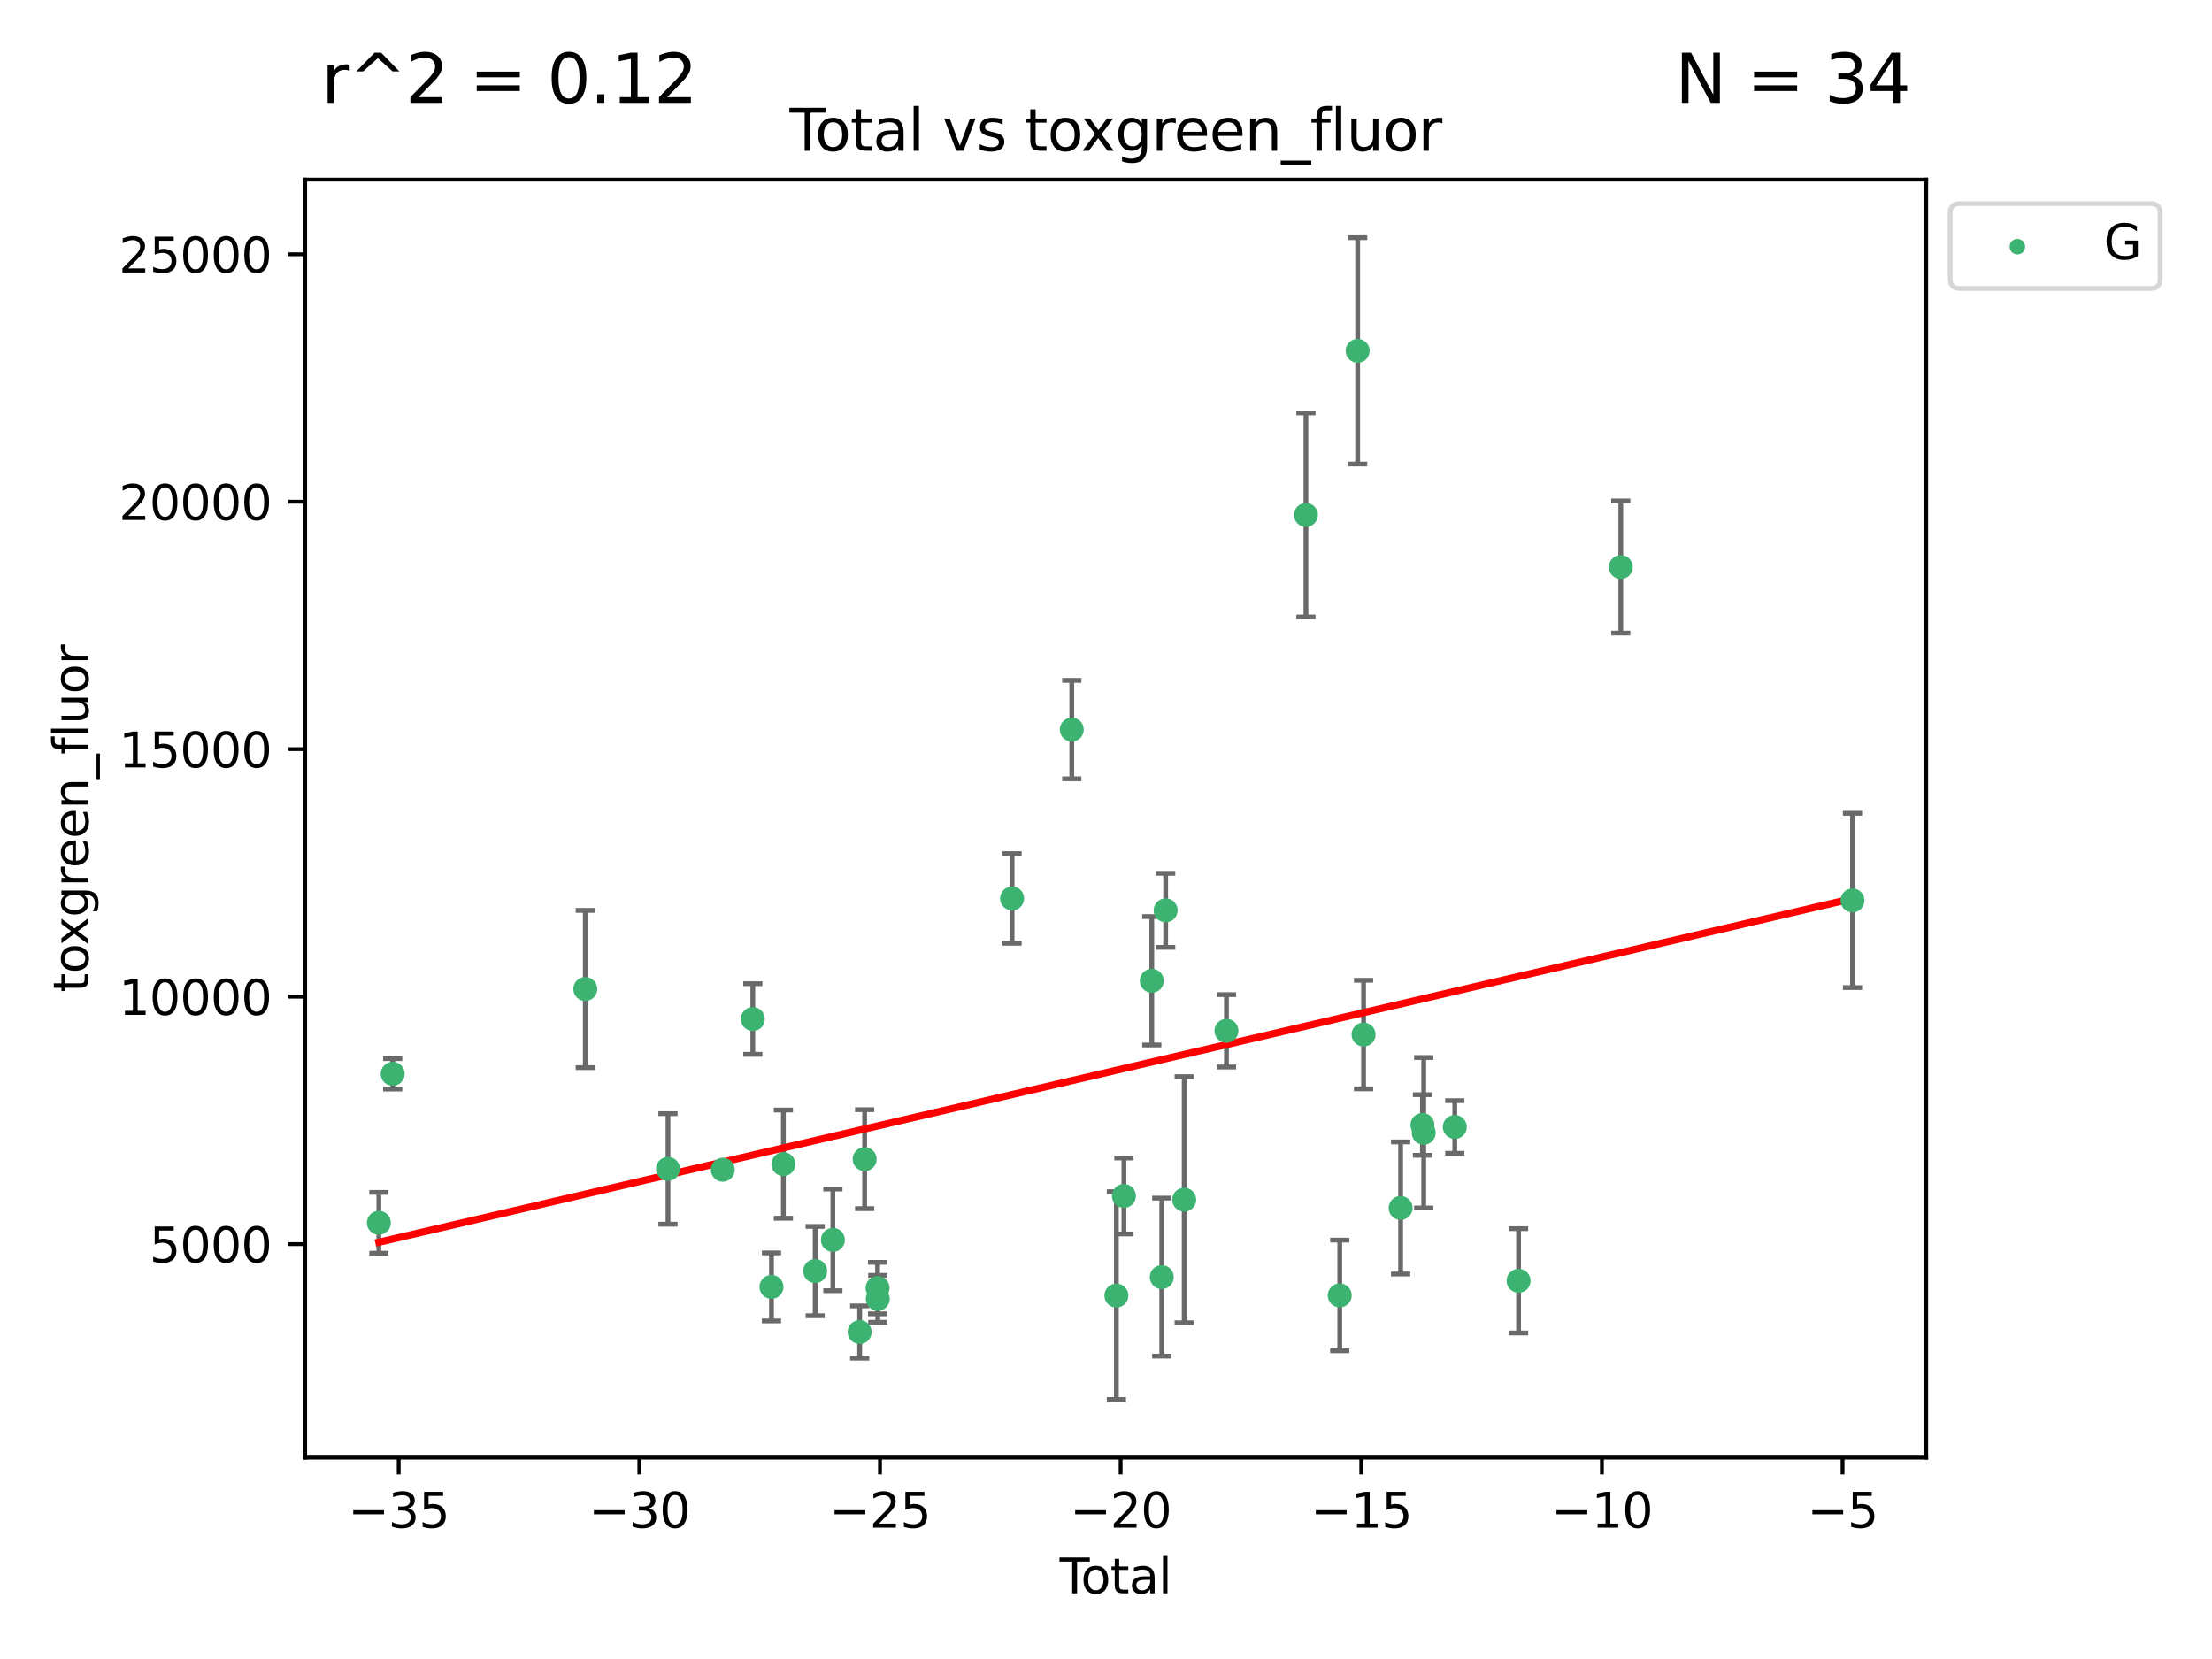 <?xml version="1.0" encoding="utf-8" standalone="no"?>
<!DOCTYPE svg PUBLIC "-//W3C//DTD SVG 1.1//EN"
  "http://www.w3.org/Graphics/SVG/1.1/DTD/svg11.dtd">
<svg xmlns:xlink="http://www.w3.org/1999/xlink" width="460.8pt" height="345.6pt" viewBox="0 0 460.8 345.6" xmlns="http://www.w3.org/2000/svg" version="1.1">
 <defs>
  <style type="text/css">*{stroke-linejoin: round; stroke-linecap: butt}</style>
 </defs>
 <g id="figure_1">
  <g id="patch_1">
   <path d="M 0 345.6 
L 460.8 345.6 
L 460.8 0 
L 0 0 
z
" style="fill: #ffffff"/>
  </g>
  <g id="axes_1">
   <g id="patch_2">
    <path d="M 63.571 303.64 
L 401.26 303.64 
L 401.26 37.411 
L 63.571 37.411 
z
" style="fill: #ffffff"/>
   </g>
   <g id="PathCollection_1">
    <defs>
     <path id="m2f42f05d8e" d="M 0 1.118 
C 0.297 1.118 0.581 1 0.791 0.791 
C 1 0.581 1.118 0.297 1.118 0 
C 1.118 -0.297 1 -0.581 0.791 -0.791 
C 0.581 -1 0.297 -1.118 0 -1.118 
C -0.297 -1.118 -0.581 -1 -0.791 -0.791 
C -1 -0.581 -1.118 -0.297 -1.118 0 
C -1.118 0.297 -1 0.581 -0.791 0.791 
C -0.581 1 -0.297 1.118 0 1.118 
z
" style="stroke: #3cb371"/>
    </defs>
    <g clip-path="url(#pfc3dc02b1e)">
     <use xlink:href="#m2f42f05d8e" x="78.921" y="254.733" style="fill: #3cb371; stroke: #3cb371"/>
     <use xlink:href="#m2f42f05d8e" x="81.805" y="223.696" style="fill: #3cb371; stroke: #3cb371"/>
     <use xlink:href="#m2f42f05d8e" x="121.926" y="206.031" style="fill: #3cb371; stroke: #3cb371"/>
     <use xlink:href="#m2f42f05d8e" x="139.152" y="243.507" style="fill: #3cb371; stroke: #3cb371"/>
     <use xlink:href="#m2f42f05d8e" x="150.564" y="243.675" style="fill: #3cb371; stroke: #3cb371"/>
     <use xlink:href="#m2f42f05d8e" x="156.824" y="212.277" style="fill: #3cb371; stroke: #3cb371"/>
     <use xlink:href="#m2f42f05d8e" x="160.712" y="268.086" style="fill: #3cb371; stroke: #3cb371"/>
     <use xlink:href="#m2f42f05d8e" x="163.192" y="242.509" style="fill: #3cb371; stroke: #3cb371"/>
     <use xlink:href="#m2f42f05d8e" x="169.813" y="264.787" style="fill: #3cb371; stroke: #3cb371"/>
     <use xlink:href="#m2f42f05d8e" x="173.502" y="258.29" style="fill: #3cb371; stroke: #3cb371"/>
     <use xlink:href="#m2f42f05d8e" x="179.083" y="277.486" style="fill: #3cb371; stroke: #3cb371"/>
     <use xlink:href="#m2f42f05d8e" x="180.118" y="241.474" style="fill: #3cb371; stroke: #3cb371"/>
     <use xlink:href="#m2f42f05d8e" x="182.814" y="268.329" style="fill: #3cb371; stroke: #3cb371"/>
     <use xlink:href="#m2f42f05d8e" x="182.856" y="270.569" style="fill: #3cb371; stroke: #3cb371"/>
     <use xlink:href="#m2f42f05d8e" x="210.835" y="187.165" style="fill: #3cb371; stroke: #3cb371"/>
     <use xlink:href="#m2f42f05d8e" x="223.271" y="151.986" style="fill: #3cb371; stroke: #3cb371"/>
     <use xlink:href="#m2f42f05d8e" x="232.562" y="269.895" style="fill: #3cb371; stroke: #3cb371"/>
     <use xlink:href="#m2f42f05d8e" x="234.132" y="249.143" style="fill: #3cb371; stroke: #3cb371"/>
     <use xlink:href="#m2f42f05d8e" x="239.934" y="204.313" style="fill: #3cb371; stroke: #3cb371"/>
     <use xlink:href="#m2f42f05d8e" x="242.015" y="266.047" style="fill: #3cb371; stroke: #3cb371"/>
     <use xlink:href="#m2f42f05d8e" x="242.825" y="189.643" style="fill: #3cb371; stroke: #3cb371"/>
     <use xlink:href="#m2f42f05d8e" x="246.69" y="249.917" style="fill: #3cb371; stroke: #3cb371"/>
     <use xlink:href="#m2f42f05d8e" x="255.491" y="214.737" style="fill: #3cb371; stroke: #3cb371"/>
     <use xlink:href="#m2f42f05d8e" x="272.047" y="107.273" style="fill: #3cb371; stroke: #3cb371"/>
     <use xlink:href="#m2f42f05d8e" x="279.094" y="269.859" style="fill: #3cb371; stroke: #3cb371"/>
     <use xlink:href="#m2f42f05d8e" x="282.821" y="73.086" style="fill: #3cb371; stroke: #3cb371"/>
     <use xlink:href="#m2f42f05d8e" x="284.057" y="215.514" style="fill: #3cb371; stroke: #3cb371"/>
     <use xlink:href="#m2f42f05d8e" x="291.777" y="251.643" style="fill: #3cb371; stroke: #3cb371"/>
     <use xlink:href="#m2f42f05d8e" x="296.322" y="234.353" style="fill: #3cb371; stroke: #3cb371"/>
     <use xlink:href="#m2f42f05d8e" x="296.584" y="235.969" style="fill: #3cb371; stroke: #3cb371"/>
     <use xlink:href="#m2f42f05d8e" x="303.058" y="234.766" style="fill: #3cb371; stroke: #3cb371"/>
     <use xlink:href="#m2f42f05d8e" x="316.347" y="266.818" style="fill: #3cb371; stroke: #3cb371"/>
     <use xlink:href="#m2f42f05d8e" x="337.639" y="118.122" style="fill: #3cb371; stroke: #3cb371"/>
     <use xlink:href="#m2f42f05d8e" x="385.911" y="187.579" style="fill: #3cb371; stroke: #3cb371"/>
    </g>
   </g>
   <g id="matplotlib.axis_1">
    <g id="xtick_1">
     <g id="line2d_1">
      <defs>
       <path id="m6eb9caadce" d="M 0 0 
L 0 3.5 
" style="stroke: #000000; stroke-width: 0.8"/>
      </defs>
      <g>
       <use xlink:href="#m6eb9caadce" x="83.054" y="303.64" style="stroke: #000000; stroke-width: 0.8"/>
      </g>
     </g>
     <g id="text_1">
      <!-- −35 -->
      <g transform="translate(72.501 318.238)scale(0.1 -0.1)">
       <defs>
        <path id="DejaVuSans-2212" d="M 678 2272 
L 4684 2272 
L 4684 1741 
L 678 1741 
L 678 2272 
z
" transform="scale(0.016)"/>
        <path id="DejaVuSans-33" d="M 2597 2516 
Q 3050 2419 3304 2112 
Q 3559 1806 3559 1356 
Q 3559 666 3084 287 
Q 2609 -91 1734 -91 
Q 1441 -91 1130 -33 
Q 819 25 488 141 
L 488 750 
Q 750 597 1062 519 
Q 1375 441 1716 441 
Q 2309 441 2620 675 
Q 2931 909 2931 1356 
Q 2931 1769 2642 2001 
Q 2353 2234 1838 2234 
L 1294 2234 
L 1294 2753 
L 1863 2753 
Q 2328 2753 2575 2939 
Q 2822 3125 2822 3475 
Q 2822 3834 2567 4026 
Q 2313 4219 1838 4219 
Q 1578 4219 1281 4162 
Q 984 4106 628 3988 
L 628 4550 
Q 988 4650 1302 4700 
Q 1616 4750 1894 4750 
Q 2613 4750 3031 4423 
Q 3450 4097 3450 3541 
Q 3450 3153 3228 2886 
Q 3006 2619 2597 2516 
z
" transform="scale(0.016)"/>
        <path id="DejaVuSans-35" d="M 691 4666 
L 3169 4666 
L 3169 4134 
L 1269 4134 
L 1269 2991 
Q 1406 3038 1543 3061 
Q 1681 3084 1819 3084 
Q 2600 3084 3056 2656 
Q 3513 2228 3513 1497 
Q 3513 744 3044 326 
Q 2575 -91 1722 -91 
Q 1428 -91 1123 -41 
Q 819 9 494 109 
L 494 744 
Q 775 591 1075 516 
Q 1375 441 1709 441 
Q 2250 441 2565 725 
Q 2881 1009 2881 1497 
Q 2881 1984 2565 2268 
Q 2250 2553 1709 2553 
Q 1456 2553 1204 2497 
Q 953 2441 691 2322 
L 691 4666 
z
" transform="scale(0.016)"/>
       </defs>
       <use xlink:href="#DejaVuSans-2212"/>
       <use xlink:href="#DejaVuSans-33" x="83.789"/>
       <use xlink:href="#DejaVuSans-35" x="147.412"/>
      </g>
     </g>
    </g>
    <g id="xtick_2">
     <g id="line2d_2">
      <g>
       <use xlink:href="#m6eb9caadce" x="133.185" y="303.64" style="stroke: #000000; stroke-width: 0.8"/>
      </g>
     </g>
     <g id="text_2">
      <!-- −30 -->
      <g transform="translate(122.632 318.238)scale(0.1 -0.1)">
       <defs>
        <path id="DejaVuSans-30" d="M 2034 4250 
Q 1547 4250 1301 3770 
Q 1056 3291 1056 2328 
Q 1056 1369 1301 889 
Q 1547 409 2034 409 
Q 2525 409 2770 889 
Q 3016 1369 3016 2328 
Q 3016 3291 2770 3770 
Q 2525 4250 2034 4250 
z
M 2034 4750 
Q 2819 4750 3233 4129 
Q 3647 3509 3647 2328 
Q 3647 1150 3233 529 
Q 2819 -91 2034 -91 
Q 1250 -91 836 529 
Q 422 1150 422 2328 
Q 422 3509 836 4129 
Q 1250 4750 2034 4750 
z
" transform="scale(0.016)"/>
       </defs>
       <use xlink:href="#DejaVuSans-2212"/>
       <use xlink:href="#DejaVuSans-33" x="83.789"/>
       <use xlink:href="#DejaVuSans-30" x="147.412"/>
      </g>
     </g>
    </g>
    <g id="xtick_3">
     <g id="line2d_3">
      <g>
       <use xlink:href="#m6eb9caadce" x="183.316" y="303.64" style="stroke: #000000; stroke-width: 0.8"/>
      </g>
     </g>
     <g id="text_3">
      <!-- −25 -->
      <g transform="translate(172.763 318.238)scale(0.1 -0.1)">
       <defs>
        <path id="DejaVuSans-32" d="M 1228 531 
L 3431 531 
L 3431 0 
L 469 0 
L 469 531 
Q 828 903 1448 1529 
Q 2069 2156 2228 2338 
Q 2531 2678 2651 2914 
Q 2772 3150 2772 3378 
Q 2772 3750 2511 3984 
Q 2250 4219 1831 4219 
Q 1534 4219 1204 4116 
Q 875 4013 500 3803 
L 500 4441 
Q 881 4594 1212 4672 
Q 1544 4750 1819 4750 
Q 2544 4750 2975 4387 
Q 3406 4025 3406 3419 
Q 3406 3131 3298 2873 
Q 3191 2616 2906 2266 
Q 2828 2175 2409 1742 
Q 1991 1309 1228 531 
z
" transform="scale(0.016)"/>
       </defs>
       <use xlink:href="#DejaVuSans-2212"/>
       <use xlink:href="#DejaVuSans-32" x="83.789"/>
       <use xlink:href="#DejaVuSans-35" x="147.412"/>
      </g>
     </g>
    </g>
    <g id="xtick_4">
     <g id="line2d_4">
      <g>
       <use xlink:href="#m6eb9caadce" x="233.447" y="303.64" style="stroke: #000000; stroke-width: 0.8"/>
      </g>
     </g>
     <g id="text_4">
      <!-- −20 -->
      <g transform="translate(222.895 318.238)scale(0.1 -0.1)">
       <use xlink:href="#DejaVuSans-2212"/>
       <use xlink:href="#DejaVuSans-32" x="83.789"/>
       <use xlink:href="#DejaVuSans-30" x="147.412"/>
      </g>
     </g>
    </g>
    <g id="xtick_5">
     <g id="line2d_5">
      <g>
       <use xlink:href="#m6eb9caadce" x="283.578" y="303.64" style="stroke: #000000; stroke-width: 0.8"/>
      </g>
     </g>
     <g id="text_5">
      <!-- −15 -->
      <g transform="translate(273.026 318.238)scale(0.1 -0.1)">
       <defs>
        <path id="DejaVuSans-31" d="M 794 531 
L 1825 531 
L 1825 4091 
L 703 3866 
L 703 4441 
L 1819 4666 
L 2450 4666 
L 2450 531 
L 3481 531 
L 3481 0 
L 794 0 
L 794 531 
z
" transform="scale(0.016)"/>
       </defs>
       <use xlink:href="#DejaVuSans-2212"/>
       <use xlink:href="#DejaVuSans-31" x="83.789"/>
       <use xlink:href="#DejaVuSans-35" x="147.412"/>
      </g>
     </g>
    </g>
    <g id="xtick_6">
     <g id="line2d_6">
      <g>
       <use xlink:href="#m6eb9caadce" x="333.709" y="303.64" style="stroke: #000000; stroke-width: 0.8"/>
      </g>
     </g>
     <g id="text_6">
      <!-- −10 -->
      <g transform="translate(323.157 318.238)scale(0.1 -0.1)">
       <use xlink:href="#DejaVuSans-2212"/>
       <use xlink:href="#DejaVuSans-31" x="83.789"/>
       <use xlink:href="#DejaVuSans-30" x="147.412"/>
      </g>
     </g>
    </g>
    <g id="xtick_7">
     <g id="line2d_7">
      <g>
       <use xlink:href="#m6eb9caadce" x="383.84" y="303.64" style="stroke: #000000; stroke-width: 0.8"/>
      </g>
     </g>
     <g id="text_7">
      <!-- −5 -->
      <g transform="translate(376.469 318.238)scale(0.1 -0.1)">
       <use xlink:href="#DejaVuSans-2212"/>
       <use xlink:href="#DejaVuSans-35" x="83.789"/>
      </g>
     </g>
    </g>
    <g id="text_8">
     <!-- Total -->
     <g transform="translate(220.739 331.917)scale(0.1 -0.1)">
      <defs>
       <path id="DejaVuSans-54" d="M -19 4666 
L 3928 4666 
L 3928 4134 
L 2272 4134 
L 2272 0 
L 1638 0 
L 1638 4134 
L -19 4134 
L -19 4666 
z
" transform="scale(0.016)"/>
       <path id="DejaVuSans-6f" d="M 1959 3097 
Q 1497 3097 1228 2736 
Q 959 2375 959 1747 
Q 959 1119 1226 758 
Q 1494 397 1959 397 
Q 2419 397 2687 759 
Q 2956 1122 2956 1747 
Q 2956 2369 2687 2733 
Q 2419 3097 1959 3097 
z
M 1959 3584 
Q 2709 3584 3137 3096 
Q 3566 2609 3566 1747 
Q 3566 888 3137 398 
Q 2709 -91 1959 -91 
Q 1206 -91 779 398 
Q 353 888 353 1747 
Q 353 2609 779 3096 
Q 1206 3584 1959 3584 
z
" transform="scale(0.016)"/>
       <path id="DejaVuSans-74" d="M 1172 4494 
L 1172 3500 
L 2356 3500 
L 2356 3053 
L 1172 3053 
L 1172 1153 
Q 1172 725 1289 603 
Q 1406 481 1766 481 
L 2356 481 
L 2356 0 
L 1766 0 
Q 1100 0 847 248 
Q 594 497 594 1153 
L 594 3053 
L 172 3053 
L 172 3500 
L 594 3500 
L 594 4494 
L 1172 4494 
z
" transform="scale(0.016)"/>
       <path id="DejaVuSans-61" d="M 2194 1759 
Q 1497 1759 1228 1600 
Q 959 1441 959 1056 
Q 959 750 1161 570 
Q 1363 391 1709 391 
Q 2188 391 2477 730 
Q 2766 1069 2766 1631 
L 2766 1759 
L 2194 1759 
z
M 3341 1997 
L 3341 0 
L 2766 0 
L 2766 531 
Q 2569 213 2275 61 
Q 1981 -91 1556 -91 
Q 1019 -91 701 211 
Q 384 513 384 1019 
Q 384 1609 779 1909 
Q 1175 2209 1959 2209 
L 2766 2209 
L 2766 2266 
Q 2766 2663 2505 2880 
Q 2244 3097 1772 3097 
Q 1472 3097 1187 3025 
Q 903 2953 641 2809 
L 641 3341 
Q 956 3463 1253 3523 
Q 1550 3584 1831 3584 
Q 2591 3584 2966 3190 
Q 3341 2797 3341 1997 
z
" transform="scale(0.016)"/>
       <path id="DejaVuSans-6c" d="M 603 4863 
L 1178 4863 
L 1178 0 
L 603 0 
L 603 4863 
z
" transform="scale(0.016)"/>
      </defs>
      <use xlink:href="#DejaVuSans-54"/>
      <use xlink:href="#DejaVuSans-6f" x="44.084"/>
      <use xlink:href="#DejaVuSans-74" x="105.266"/>
      <use xlink:href="#DejaVuSans-61" x="144.475"/>
      <use xlink:href="#DejaVuSans-6c" x="205.754"/>
     </g>
    </g>
   </g>
   <g id="matplotlib.axis_2">
    <g id="ytick_1">
     <g id="line2d_8">
      <defs>
       <path id="m76b8261f53" d="M 0 0 
L -3.5 0 
" style="stroke: #000000; stroke-width: 0.8"/>
      </defs>
      <g>
       <use xlink:href="#m76b8261f53" x="63.571" y="259.169" style="stroke: #000000; stroke-width: 0.8"/>
      </g>
     </g>
     <g id="text_9">
      <!-- 5000 -->
      <g transform="translate(31.121 262.968)scale(0.1 -0.1)">
       <use xlink:href="#DejaVuSans-35"/>
       <use xlink:href="#DejaVuSans-30" x="63.623"/>
       <use xlink:href="#DejaVuSans-30" x="127.246"/>
       <use xlink:href="#DejaVuSans-30" x="190.869"/>
      </g>
     </g>
    </g>
    <g id="ytick_2">
     <g id="line2d_9">
      <g>
       <use xlink:href="#m76b8261f53" x="63.571" y="207.618" style="stroke: #000000; stroke-width: 0.8"/>
      </g>
     </g>
     <g id="text_10">
      <!-- 10000 -->
      <g transform="translate(24.759 211.417)scale(0.1 -0.1)">
       <use xlink:href="#DejaVuSans-31"/>
       <use xlink:href="#DejaVuSans-30" x="63.623"/>
       <use xlink:href="#DejaVuSans-30" x="127.246"/>
       <use xlink:href="#DejaVuSans-30" x="190.869"/>
       <use xlink:href="#DejaVuSans-30" x="254.492"/>
      </g>
     </g>
    </g>
    <g id="ytick_3">
     <g id="line2d_10">
      <g>
       <use xlink:href="#m76b8261f53" x="63.571" y="156.067" style="stroke: #000000; stroke-width: 0.8"/>
      </g>
     </g>
     <g id="text_11">
      <!-- 15000 -->
      <g transform="translate(24.759 159.866)scale(0.1 -0.1)">
       <use xlink:href="#DejaVuSans-31"/>
       <use xlink:href="#DejaVuSans-35" x="63.623"/>
       <use xlink:href="#DejaVuSans-30" x="127.246"/>
       <use xlink:href="#DejaVuSans-30" x="190.869"/>
       <use xlink:href="#DejaVuSans-30" x="254.492"/>
      </g>
     </g>
    </g>
    <g id="ytick_4">
     <g id="line2d_11">
      <g>
       <use xlink:href="#m76b8261f53" x="63.571" y="104.516" style="stroke: #000000; stroke-width: 0.8"/>
      </g>
     </g>
     <g id="text_12">
      <!-- 20000 -->
      <g transform="translate(24.759 108.315)scale(0.1 -0.1)">
       <use xlink:href="#DejaVuSans-32"/>
       <use xlink:href="#DejaVuSans-30" x="63.623"/>
       <use xlink:href="#DejaVuSans-30" x="127.246"/>
       <use xlink:href="#DejaVuSans-30" x="190.869"/>
       <use xlink:href="#DejaVuSans-30" x="254.492"/>
      </g>
     </g>
    </g>
    <g id="ytick_5">
     <g id="line2d_12">
      <g>
       <use xlink:href="#m76b8261f53" x="63.571" y="52.965" style="stroke: #000000; stroke-width: 0.8"/>
      </g>
     </g>
     <g id="text_13">
      <!-- 25000 -->
      <g transform="translate(24.759 56.764)scale(0.1 -0.1)">
       <use xlink:href="#DejaVuSans-32"/>
       <use xlink:href="#DejaVuSans-35" x="63.623"/>
       <use xlink:href="#DejaVuSans-30" x="127.246"/>
       <use xlink:href="#DejaVuSans-30" x="190.869"/>
       <use xlink:href="#DejaVuSans-30" x="254.492"/>
      </g>
     </g>
    </g>
    <g id="text_14">
     <!-- toxgreen_fluor -->
     <g transform="translate(18.401 206.72)rotate(-90)scale(0.1 -0.1)">
      <defs>
       <path id="DejaVuSans-78" d="M 3513 3500 
L 2247 1797 
L 3578 0 
L 2900 0 
L 1881 1375 
L 863 0 
L 184 0 
L 1544 1831 
L 300 3500 
L 978 3500 
L 1906 2253 
L 2834 3500 
L 3513 3500 
z
" transform="scale(0.016)"/>
       <path id="DejaVuSans-67" d="M 2906 1791 
Q 2906 2416 2648 2759 
Q 2391 3103 1925 3103 
Q 1463 3103 1205 2759 
Q 947 2416 947 1791 
Q 947 1169 1205 825 
Q 1463 481 1925 481 
Q 2391 481 2648 825 
Q 2906 1169 2906 1791 
z
M 3481 434 
Q 3481 -459 3084 -895 
Q 2688 -1331 1869 -1331 
Q 1566 -1331 1297 -1286 
Q 1028 -1241 775 -1147 
L 775 -588 
Q 1028 -725 1275 -790 
Q 1522 -856 1778 -856 
Q 2344 -856 2625 -561 
Q 2906 -266 2906 331 
L 2906 616 
Q 2728 306 2450 153 
Q 2172 0 1784 0 
Q 1141 0 747 490 
Q 353 981 353 1791 
Q 353 2603 747 3093 
Q 1141 3584 1784 3584 
Q 2172 3584 2450 3431 
Q 2728 3278 2906 2969 
L 2906 3500 
L 3481 3500 
L 3481 434 
z
" transform="scale(0.016)"/>
       <path id="DejaVuSans-72" d="M 2631 2963 
Q 2534 3019 2420 3045 
Q 2306 3072 2169 3072 
Q 1681 3072 1420 2755 
Q 1159 2438 1159 1844 
L 1159 0 
L 581 0 
L 581 3500 
L 1159 3500 
L 1159 2956 
Q 1341 3275 1631 3429 
Q 1922 3584 2338 3584 
Q 2397 3584 2469 3576 
Q 2541 3569 2628 3553 
L 2631 2963 
z
" transform="scale(0.016)"/>
       <path id="DejaVuSans-65" d="M 3597 1894 
L 3597 1613 
L 953 1613 
Q 991 1019 1311 708 
Q 1631 397 2203 397 
Q 2534 397 2845 478 
Q 3156 559 3463 722 
L 3463 178 
Q 3153 47 2828 -22 
Q 2503 -91 2169 -91 
Q 1331 -91 842 396 
Q 353 884 353 1716 
Q 353 2575 817 3079 
Q 1281 3584 2069 3584 
Q 2775 3584 3186 3129 
Q 3597 2675 3597 1894 
z
M 3022 2063 
Q 3016 2534 2758 2815 
Q 2500 3097 2075 3097 
Q 1594 3097 1305 2825 
Q 1016 2553 972 2059 
L 3022 2063 
z
" transform="scale(0.016)"/>
       <path id="DejaVuSans-6e" d="M 3513 2113 
L 3513 0 
L 2938 0 
L 2938 2094 
Q 2938 2591 2744 2837 
Q 2550 3084 2163 3084 
Q 1697 3084 1428 2787 
Q 1159 2491 1159 1978 
L 1159 0 
L 581 0 
L 581 3500 
L 1159 3500 
L 1159 2956 
Q 1366 3272 1645 3428 
Q 1925 3584 2291 3584 
Q 2894 3584 3203 3211 
Q 3513 2838 3513 2113 
z
" transform="scale(0.016)"/>
       <path id="DejaVuSans-5f" d="M 3263 -1063 
L 3263 -1509 
L -63 -1509 
L -63 -1063 
L 3263 -1063 
z
" transform="scale(0.016)"/>
       <path id="DejaVuSans-66" d="M 2375 4863 
L 2375 4384 
L 1825 4384 
Q 1516 4384 1395 4259 
Q 1275 4134 1275 3809 
L 1275 3500 
L 2222 3500 
L 2222 3053 
L 1275 3053 
L 1275 0 
L 697 0 
L 697 3053 
L 147 3053 
L 147 3500 
L 697 3500 
L 697 3744 
Q 697 4328 969 4595 
Q 1241 4863 1831 4863 
L 2375 4863 
z
" transform="scale(0.016)"/>
       <path id="DejaVuSans-75" d="M 544 1381 
L 544 3500 
L 1119 3500 
L 1119 1403 
Q 1119 906 1312 657 
Q 1506 409 1894 409 
Q 2359 409 2629 706 
Q 2900 1003 2900 1516 
L 2900 3500 
L 3475 3500 
L 3475 0 
L 2900 0 
L 2900 538 
Q 2691 219 2414 64 
Q 2138 -91 1772 -91 
Q 1169 -91 856 284 
Q 544 659 544 1381 
z
M 1991 3584 
L 1991 3584 
z
" transform="scale(0.016)"/>
      </defs>
      <use xlink:href="#DejaVuSans-74"/>
      <use xlink:href="#DejaVuSans-6f" x="39.209"/>
      <use xlink:href="#DejaVuSans-78" x="97.266"/>
      <use xlink:href="#DejaVuSans-67" x="156.445"/>
      <use xlink:href="#DejaVuSans-72" x="219.922"/>
      <use xlink:href="#DejaVuSans-65" x="258.785"/>
      <use xlink:href="#DejaVuSans-65" x="320.309"/>
      <use xlink:href="#DejaVuSans-6e" x="381.832"/>
      <use xlink:href="#DejaVuSans-5f" x="445.211"/>
      <use xlink:href="#DejaVuSans-66" x="495.211"/>
      <use xlink:href="#DejaVuSans-6c" x="530.416"/>
      <use xlink:href="#DejaVuSans-75" x="558.199"/>
      <use xlink:href="#DejaVuSans-6f" x="621.578"/>
      <use xlink:href="#DejaVuSans-72" x="682.76"/>
     </g>
    </g>
   </g>
   <g id="LineCollection_1">
    <path d="M 78.921 261.072 
L 78.921 248.394 
" clip-path="url(#pfc3dc02b1e)" style="fill: none; stroke: #696969"/>
    <path d="M 81.805 226.871 
L 81.805 220.52 
" clip-path="url(#pfc3dc02b1e)" style="fill: none; stroke: #696969"/>
    <path d="M 121.926 222.408 
L 121.926 189.654 
" clip-path="url(#pfc3dc02b1e)" style="fill: none; stroke: #696969"/>
    <path d="M 139.152 255.023 
L 139.152 231.991 
" clip-path="url(#pfc3dc02b1e)" style="fill: none; stroke: #696969"/>
    <path d="M 150.564 244.551 
L 150.564 242.799 
" clip-path="url(#pfc3dc02b1e)" style="fill: none; stroke: #696969"/>
    <path d="M 156.824 219.636 
L 156.824 204.917 
" clip-path="url(#pfc3dc02b1e)" style="fill: none; stroke: #696969"/>
    <path d="M 160.712 275.172 
L 160.712 260.999 
" clip-path="url(#pfc3dc02b1e)" style="fill: none; stroke: #696969"/>
    <path d="M 163.192 253.783 
L 163.192 231.235 
" clip-path="url(#pfc3dc02b1e)" style="fill: none; stroke: #696969"/>
    <path d="M 169.813 274.089 
L 169.813 255.485 
" clip-path="url(#pfc3dc02b1e)" style="fill: none; stroke: #696969"/>
    <path d="M 173.502 268.883 
L 173.502 247.697 
" clip-path="url(#pfc3dc02b1e)" style="fill: none; stroke: #696969"/>
    <path d="M 179.083 282.923 
L 179.083 272.048 
" clip-path="url(#pfc3dc02b1e)" style="fill: none; stroke: #696969"/>
    <path d="M 180.118 251.782 
L 180.118 231.166 
" clip-path="url(#pfc3dc02b1e)" style="fill: none; stroke: #696969"/>
    <path d="M 182.814 273.693 
L 182.814 262.966 
" clip-path="url(#pfc3dc02b1e)" style="fill: none; stroke: #696969"/>
    <path d="M 182.856 275.452 
L 182.856 265.685 
" clip-path="url(#pfc3dc02b1e)" style="fill: none; stroke: #696969"/>
    <path d="M 210.835 196.506 
L 210.835 177.823 
" clip-path="url(#pfc3dc02b1e)" style="fill: none; stroke: #696969"/>
    <path d="M 223.271 162.243 
L 223.271 141.729 
" clip-path="url(#pfc3dc02b1e)" style="fill: none; stroke: #696969"/>
    <path d="M 232.562 291.539 
L 232.562 248.251 
" clip-path="url(#pfc3dc02b1e)" style="fill: none; stroke: #696969"/>
    <path d="M 234.132 257.06 
L 234.132 241.227 
" clip-path="url(#pfc3dc02b1e)" style="fill: none; stroke: #696969"/>
    <path d="M 239.934 217.692 
L 239.934 190.934 
" clip-path="url(#pfc3dc02b1e)" style="fill: none; stroke: #696969"/>
    <path d="M 242.015 282.506 
L 242.015 249.589 
" clip-path="url(#pfc3dc02b1e)" style="fill: none; stroke: #696969"/>
    <path d="M 242.825 197.354 
L 242.825 181.932 
" clip-path="url(#pfc3dc02b1e)" style="fill: none; stroke: #696969"/>
    <path d="M 246.69 275.55 
L 246.69 224.285 
" clip-path="url(#pfc3dc02b1e)" style="fill: none; stroke: #696969"/>
    <path d="M 255.491 222.276 
L 255.491 207.199 
" clip-path="url(#pfc3dc02b1e)" style="fill: none; stroke: #696969"/>
    <path d="M 272.047 128.527 
L 272.047 86.02 
" clip-path="url(#pfc3dc02b1e)" style="fill: none; stroke: #696969"/>
    <path d="M 279.094 281.381 
L 279.094 258.336 
" clip-path="url(#pfc3dc02b1e)" style="fill: none; stroke: #696969"/>
    <path d="M 282.821 96.66 
L 282.821 49.513 
" clip-path="url(#pfc3dc02b1e)" style="fill: none; stroke: #696969"/>
    <path d="M 284.057 226.825 
L 284.057 204.204 
" clip-path="url(#pfc3dc02b1e)" style="fill: none; stroke: #696969"/>
    <path d="M 291.777 265.405 
L 291.777 237.88 
" clip-path="url(#pfc3dc02b1e)" style="fill: none; stroke: #696969"/>
    <path d="M 296.322 240.663 
L 296.322 228.043 
" clip-path="url(#pfc3dc02b1e)" style="fill: none; stroke: #696969"/>
    <path d="M 296.584 251.641 
L 296.584 220.298 
" clip-path="url(#pfc3dc02b1e)" style="fill: none; stroke: #696969"/>
    <path d="M 303.058 240.246 
L 303.058 229.286 
" clip-path="url(#pfc3dc02b1e)" style="fill: none; stroke: #696969"/>
    <path d="M 316.347 277.684 
L 316.347 255.952 
" clip-path="url(#pfc3dc02b1e)" style="fill: none; stroke: #696969"/>
    <path d="M 337.639 131.881 
L 337.639 104.363 
" clip-path="url(#pfc3dc02b1e)" style="fill: none; stroke: #696969"/>
    <path d="M 385.911 205.732 
L 385.911 169.427 
" clip-path="url(#pfc3dc02b1e)" style="fill: none; stroke: #696969"/>
   </g>
   <g id="line2d_13">
    <defs>
     <path id="m57a7cbfdac" d="M 2 0 
L -2 -0 
" style="stroke: #696969"/>
    </defs>
    <g clip-path="url(#pfc3dc02b1e)">
     <use xlink:href="#m57a7cbfdac" x="78.921" y="261.072" style="fill: #696969; stroke: #696969"/>
     <use xlink:href="#m57a7cbfdac" x="81.805" y="226.871" style="fill: #696969; stroke: #696969"/>
     <use xlink:href="#m57a7cbfdac" x="121.926" y="222.408" style="fill: #696969; stroke: #696969"/>
     <use xlink:href="#m57a7cbfdac" x="139.152" y="255.023" style="fill: #696969; stroke: #696969"/>
     <use xlink:href="#m57a7cbfdac" x="150.564" y="244.551" style="fill: #696969; stroke: #696969"/>
     <use xlink:href="#m57a7cbfdac" x="156.824" y="219.636" style="fill: #696969; stroke: #696969"/>
     <use xlink:href="#m57a7cbfdac" x="160.712" y="275.172" style="fill: #696969; stroke: #696969"/>
     <use xlink:href="#m57a7cbfdac" x="163.192" y="253.783" style="fill: #696969; stroke: #696969"/>
     <use xlink:href="#m57a7cbfdac" x="169.813" y="274.089" style="fill: #696969; stroke: #696969"/>
     <use xlink:href="#m57a7cbfdac" x="173.502" y="268.883" style="fill: #696969; stroke: #696969"/>
     <use xlink:href="#m57a7cbfdac" x="179.083" y="282.923" style="fill: #696969; stroke: #696969"/>
     <use xlink:href="#m57a7cbfdac" x="180.118" y="251.782" style="fill: #696969; stroke: #696969"/>
     <use xlink:href="#m57a7cbfdac" x="182.814" y="273.693" style="fill: #696969; stroke: #696969"/>
     <use xlink:href="#m57a7cbfdac" x="182.856" y="275.452" style="fill: #696969; stroke: #696969"/>
     <use xlink:href="#m57a7cbfdac" x="210.835" y="196.506" style="fill: #696969; stroke: #696969"/>
     <use xlink:href="#m57a7cbfdac" x="223.271" y="162.243" style="fill: #696969; stroke: #696969"/>
     <use xlink:href="#m57a7cbfdac" x="232.562" y="291.539" style="fill: #696969; stroke: #696969"/>
     <use xlink:href="#m57a7cbfdac" x="234.132" y="257.06" style="fill: #696969; stroke: #696969"/>
     <use xlink:href="#m57a7cbfdac" x="239.934" y="217.692" style="fill: #696969; stroke: #696969"/>
     <use xlink:href="#m57a7cbfdac" x="242.015" y="282.506" style="fill: #696969; stroke: #696969"/>
     <use xlink:href="#m57a7cbfdac" x="242.825" y="197.354" style="fill: #696969; stroke: #696969"/>
     <use xlink:href="#m57a7cbfdac" x="246.69" y="275.55" style="fill: #696969; stroke: #696969"/>
     <use xlink:href="#m57a7cbfdac" x="255.491" y="222.276" style="fill: #696969; stroke: #696969"/>
     <use xlink:href="#m57a7cbfdac" x="272.047" y="128.527" style="fill: #696969; stroke: #696969"/>
     <use xlink:href="#m57a7cbfdac" x="279.094" y="281.381" style="fill: #696969; stroke: #696969"/>
     <use xlink:href="#m57a7cbfdac" x="282.821" y="96.66" style="fill: #696969; stroke: #696969"/>
     <use xlink:href="#m57a7cbfdac" x="284.057" y="226.825" style="fill: #696969; stroke: #696969"/>
     <use xlink:href="#m57a7cbfdac" x="291.777" y="265.405" style="fill: #696969; stroke: #696969"/>
     <use xlink:href="#m57a7cbfdac" x="296.322" y="240.663" style="fill: #696969; stroke: #696969"/>
     <use xlink:href="#m57a7cbfdac" x="296.584" y="251.641" style="fill: #696969; stroke: #696969"/>
     <use xlink:href="#m57a7cbfdac" x="303.058" y="240.246" style="fill: #696969; stroke: #696969"/>
     <use xlink:href="#m57a7cbfdac" x="316.347" y="277.684" style="fill: #696969; stroke: #696969"/>
     <use xlink:href="#m57a7cbfdac" x="337.639" y="131.881" style="fill: #696969; stroke: #696969"/>
     <use xlink:href="#m57a7cbfdac" x="385.911" y="205.732" style="fill: #696969; stroke: #696969"/>
    </g>
   </g>
   <g id="line2d_14">
    <g clip-path="url(#pfc3dc02b1e)">
     <use xlink:href="#m57a7cbfdac" x="78.921" y="248.394" style="fill: #696969; stroke: #696969"/>
     <use xlink:href="#m57a7cbfdac" x="81.805" y="220.52" style="fill: #696969; stroke: #696969"/>
     <use xlink:href="#m57a7cbfdac" x="121.926" y="189.654" style="fill: #696969; stroke: #696969"/>
     <use xlink:href="#m57a7cbfdac" x="139.152" y="231.991" style="fill: #696969; stroke: #696969"/>
     <use xlink:href="#m57a7cbfdac" x="150.564" y="242.799" style="fill: #696969; stroke: #696969"/>
     <use xlink:href="#m57a7cbfdac" x="156.824" y="204.917" style="fill: #696969; stroke: #696969"/>
     <use xlink:href="#m57a7cbfdac" x="160.712" y="260.999" style="fill: #696969; stroke: #696969"/>
     <use xlink:href="#m57a7cbfdac" x="163.192" y="231.235" style="fill: #696969; stroke: #696969"/>
     <use xlink:href="#m57a7cbfdac" x="169.813" y="255.485" style="fill: #696969; stroke: #696969"/>
     <use xlink:href="#m57a7cbfdac" x="173.502" y="247.697" style="fill: #696969; stroke: #696969"/>
     <use xlink:href="#m57a7cbfdac" x="179.083" y="272.048" style="fill: #696969; stroke: #696969"/>
     <use xlink:href="#m57a7cbfdac" x="180.118" y="231.166" style="fill: #696969; stroke: #696969"/>
     <use xlink:href="#m57a7cbfdac" x="182.814" y="262.966" style="fill: #696969; stroke: #696969"/>
     <use xlink:href="#m57a7cbfdac" x="182.856" y="265.685" style="fill: #696969; stroke: #696969"/>
     <use xlink:href="#m57a7cbfdac" x="210.835" y="177.823" style="fill: #696969; stroke: #696969"/>
     <use xlink:href="#m57a7cbfdac" x="223.271" y="141.729" style="fill: #696969; stroke: #696969"/>
     <use xlink:href="#m57a7cbfdac" x="232.562" y="248.251" style="fill: #696969; stroke: #696969"/>
     <use xlink:href="#m57a7cbfdac" x="234.132" y="241.227" style="fill: #696969; stroke: #696969"/>
     <use xlink:href="#m57a7cbfdac" x="239.934" y="190.934" style="fill: #696969; stroke: #696969"/>
     <use xlink:href="#m57a7cbfdac" x="242.015" y="249.589" style="fill: #696969; stroke: #696969"/>
     <use xlink:href="#m57a7cbfdac" x="242.825" y="181.932" style="fill: #696969; stroke: #696969"/>
     <use xlink:href="#m57a7cbfdac" x="246.69" y="224.285" style="fill: #696969; stroke: #696969"/>
     <use xlink:href="#m57a7cbfdac" x="255.491" y="207.199" style="fill: #696969; stroke: #696969"/>
     <use xlink:href="#m57a7cbfdac" x="272.047" y="86.02" style="fill: #696969; stroke: #696969"/>
     <use xlink:href="#m57a7cbfdac" x="279.094" y="258.336" style="fill: #696969; stroke: #696969"/>
     <use xlink:href="#m57a7cbfdac" x="282.821" y="49.513" style="fill: #696969; stroke: #696969"/>
     <use xlink:href="#m57a7cbfdac" x="284.057" y="204.204" style="fill: #696969; stroke: #696969"/>
     <use xlink:href="#m57a7cbfdac" x="291.777" y="237.88" style="fill: #696969; stroke: #696969"/>
     <use xlink:href="#m57a7cbfdac" x="296.322" y="228.043" style="fill: #696969; stroke: #696969"/>
     <use xlink:href="#m57a7cbfdac" x="296.584" y="220.298" style="fill: #696969; stroke: #696969"/>
     <use xlink:href="#m57a7cbfdac" x="303.058" y="229.286" style="fill: #696969; stroke: #696969"/>
     <use xlink:href="#m57a7cbfdac" x="316.347" y="255.952" style="fill: #696969; stroke: #696969"/>
     <use xlink:href="#m57a7cbfdac" x="337.639" y="104.363" style="fill: #696969; stroke: #696969"/>
     <use xlink:href="#m57a7cbfdac" x="385.911" y="169.427" style="fill: #696969; stroke: #696969"/>
    </g>
   </g>
   <g id="line2d_15">
    <path d="M 78.921 258.784 
L 81.805 258.111 
L 121.926 248.754 
L 139.152 244.737 
L 150.564 242.076 
L 156.824 240.616 
L 160.712 239.709 
L 163.192 239.131 
L 169.813 237.587 
L 173.502 236.727 
L 179.083 235.425 
L 180.118 235.184 
L 182.814 234.555 
L 182.856 234.545 
L 210.835 228.02 
L 223.271 225.12 
L 232.562 222.954 
L 234.132 222.587 
L 239.934 221.234 
L 242.015 220.749 
L 242.825 220.56 
L 246.69 219.659 
L 255.491 217.606 
L 272.047 213.745 
L 279.094 212.102 
L 282.821 211.233 
L 284.057 210.944 
L 291.777 209.144 
L 296.322 208.084 
L 296.584 208.023 
L 303.058 206.513 
L 316.347 203.414 
L 337.639 198.449 
L 385.911 187.192 
" clip-path="url(#pfc3dc02b1e)" style="fill: none; stroke: #ff0000; stroke-width: 1.5; stroke-linecap: square"/>
   </g>
   <g id="line2d_16">
    <defs>
     <path id="mc68dbc68ae" d="M 0 2 
C 0.53 2 1.039 1.789 1.414 1.414 
C 1.789 1.039 2 0.53 2 0 
C 2 -0.53 1.789 -1.039 1.414 -1.414 
C 1.039 -1.789 0.53 -2 0 -2 
C -0.53 -2 -1.039 -1.789 -1.414 -1.414 
C -1.789 -1.039 -2 -0.53 -2 0 
C -2 0.53 -1.789 1.039 -1.414 1.414 
C -1.039 1.789 -0.53 2 0 2 
z
" style="stroke: #3cb371"/>
    </defs>
    <g clip-path="url(#pfc3dc02b1e)">
     <use xlink:href="#mc68dbc68ae" x="78.921" y="254.733" style="fill: #3cb371; stroke: #3cb371"/>
     <use xlink:href="#mc68dbc68ae" x="81.805" y="223.696" style="fill: #3cb371; stroke: #3cb371"/>
     <use xlink:href="#mc68dbc68ae" x="121.926" y="206.031" style="fill: #3cb371; stroke: #3cb371"/>
     <use xlink:href="#mc68dbc68ae" x="139.152" y="243.507" style="fill: #3cb371; stroke: #3cb371"/>
     <use xlink:href="#mc68dbc68ae" x="150.564" y="243.675" style="fill: #3cb371; stroke: #3cb371"/>
     <use xlink:href="#mc68dbc68ae" x="156.824" y="212.277" style="fill: #3cb371; stroke: #3cb371"/>
     <use xlink:href="#mc68dbc68ae" x="160.712" y="268.086" style="fill: #3cb371; stroke: #3cb371"/>
     <use xlink:href="#mc68dbc68ae" x="163.192" y="242.509" style="fill: #3cb371; stroke: #3cb371"/>
     <use xlink:href="#mc68dbc68ae" x="169.813" y="264.787" style="fill: #3cb371; stroke: #3cb371"/>
     <use xlink:href="#mc68dbc68ae" x="173.502" y="258.29" style="fill: #3cb371; stroke: #3cb371"/>
     <use xlink:href="#mc68dbc68ae" x="179.083" y="277.486" style="fill: #3cb371; stroke: #3cb371"/>
     <use xlink:href="#mc68dbc68ae" x="180.118" y="241.474" style="fill: #3cb371; stroke: #3cb371"/>
     <use xlink:href="#mc68dbc68ae" x="182.814" y="268.329" style="fill: #3cb371; stroke: #3cb371"/>
     <use xlink:href="#mc68dbc68ae" x="182.856" y="270.569" style="fill: #3cb371; stroke: #3cb371"/>
     <use xlink:href="#mc68dbc68ae" x="210.835" y="187.165" style="fill: #3cb371; stroke: #3cb371"/>
     <use xlink:href="#mc68dbc68ae" x="223.271" y="151.986" style="fill: #3cb371; stroke: #3cb371"/>
     <use xlink:href="#mc68dbc68ae" x="232.562" y="269.895" style="fill: #3cb371; stroke: #3cb371"/>
     <use xlink:href="#mc68dbc68ae" x="234.132" y="249.143" style="fill: #3cb371; stroke: #3cb371"/>
     <use xlink:href="#mc68dbc68ae" x="239.934" y="204.313" style="fill: #3cb371; stroke: #3cb371"/>
     <use xlink:href="#mc68dbc68ae" x="242.015" y="266.047" style="fill: #3cb371; stroke: #3cb371"/>
     <use xlink:href="#mc68dbc68ae" x="242.825" y="189.643" style="fill: #3cb371; stroke: #3cb371"/>
     <use xlink:href="#mc68dbc68ae" x="246.69" y="249.917" style="fill: #3cb371; stroke: #3cb371"/>
     <use xlink:href="#mc68dbc68ae" x="255.491" y="214.737" style="fill: #3cb371; stroke: #3cb371"/>
     <use xlink:href="#mc68dbc68ae" x="272.047" y="107.273" style="fill: #3cb371; stroke: #3cb371"/>
     <use xlink:href="#mc68dbc68ae" x="279.094" y="269.859" style="fill: #3cb371; stroke: #3cb371"/>
     <use xlink:href="#mc68dbc68ae" x="282.821" y="73.086" style="fill: #3cb371; stroke: #3cb371"/>
     <use xlink:href="#mc68dbc68ae" x="284.057" y="215.514" style="fill: #3cb371; stroke: #3cb371"/>
     <use xlink:href="#mc68dbc68ae" x="291.777" y="251.643" style="fill: #3cb371; stroke: #3cb371"/>
     <use xlink:href="#mc68dbc68ae" x="296.322" y="234.353" style="fill: #3cb371; stroke: #3cb371"/>
     <use xlink:href="#mc68dbc68ae" x="296.584" y="235.969" style="fill: #3cb371; stroke: #3cb371"/>
     <use xlink:href="#mc68dbc68ae" x="303.058" y="234.766" style="fill: #3cb371; stroke: #3cb371"/>
     <use xlink:href="#mc68dbc68ae" x="316.347" y="266.818" style="fill: #3cb371; stroke: #3cb371"/>
     <use xlink:href="#mc68dbc68ae" x="337.639" y="118.122" style="fill: #3cb371; stroke: #3cb371"/>
     <use xlink:href="#mc68dbc68ae" x="385.911" y="187.579" style="fill: #3cb371; stroke: #3cb371"/>
    </g>
   </g>
   <g id="patch_3">
    <path d="M 63.571 303.64 
L 63.571 37.411 
" style="fill: none; stroke: #000000; stroke-width: 0.8; stroke-linejoin: miter; stroke-linecap: square"/>
   </g>
   <g id="patch_4">
    <path d="M 401.26 303.64 
L 401.26 37.411 
" style="fill: none; stroke: #000000; stroke-width: 0.8; stroke-linejoin: miter; stroke-linecap: square"/>
   </g>
   <g id="patch_5">
    <path d="M 63.571 303.64 
L 401.26 303.64 
" style="fill: none; stroke: #000000; stroke-width: 0.8; stroke-linejoin: miter; stroke-linecap: square"/>
   </g>
   <g id="patch_6">
    <path d="M 63.571 37.411 
L 401.26 37.411 
" style="fill: none; stroke: #000000; stroke-width: 0.8; stroke-linejoin: miter; stroke-linecap: square"/>
   </g>
   <g id="text_15">
    <!-- N = 34 -->
    <g transform="translate(348.964 21.426)scale(0.14 -0.14)">
     <defs>
      <path id="DejaVuSans-4e" d="M 628 4666 
L 1478 4666 
L 3547 763 
L 3547 4666 
L 4159 4666 
L 4159 0 
L 3309 0 
L 1241 3903 
L 1241 0 
L 628 0 
L 628 4666 
z
" transform="scale(0.016)"/>
      <path id="DejaVuSans-20" transform="scale(0.016)"/>
      <path id="DejaVuSans-3d" d="M 678 2906 
L 4684 2906 
L 4684 2381 
L 678 2381 
L 678 2906 
z
M 678 1631 
L 4684 1631 
L 4684 1100 
L 678 1100 
L 678 1631 
z
" transform="scale(0.016)"/>
      <path id="DejaVuSans-34" d="M 2419 4116 
L 825 1625 
L 2419 1625 
L 2419 4116 
z
M 2253 4666 
L 3047 4666 
L 3047 1625 
L 3713 1625 
L 3713 1100 
L 3047 1100 
L 3047 0 
L 2419 0 
L 2419 1100 
L 313 1100 
L 313 1709 
L 2253 4666 
z
" transform="scale(0.016)"/>
     </defs>
     <use xlink:href="#DejaVuSans-4e"/>
     <use xlink:href="#DejaVuSans-20" x="74.805"/>
     <use xlink:href="#DejaVuSans-3d" x="106.592"/>
     <use xlink:href="#DejaVuSans-20" x="190.381"/>
     <use xlink:href="#DejaVuSans-33" x="222.168"/>
     <use xlink:href="#DejaVuSans-34" x="285.791"/>
    </g>
   </g>
   <g id="text_16">
    <!-- r^2 = 0.12 -->
    <g transform="translate(66.948 21.426)scale(0.14 -0.14)">
     <defs>
      <path id="DejaVuSans-5e" d="M 2988 4666 
L 4684 2925 
L 4056 2925 
L 2681 4159 
L 1306 2925 
L 678 2925 
L 2375 4666 
L 2988 4666 
z
" transform="scale(0.016)"/>
      <path id="DejaVuSans-2e" d="M 684 794 
L 1344 794 
L 1344 0 
L 684 0 
L 684 794 
z
" transform="scale(0.016)"/>
     </defs>
     <use xlink:href="#DejaVuSans-72"/>
     <use xlink:href="#DejaVuSans-5e" x="41.113"/>
     <use xlink:href="#DejaVuSans-32" x="124.902"/>
     <use xlink:href="#DejaVuSans-20" x="188.525"/>
     <use xlink:href="#DejaVuSans-3d" x="220.312"/>
     <use xlink:href="#DejaVuSans-20" x="304.102"/>
     <use xlink:href="#DejaVuSans-30" x="335.889"/>
     <use xlink:href="#DejaVuSans-2e" x="399.512"/>
     <use xlink:href="#DejaVuSans-31" x="431.299"/>
     <use xlink:href="#DejaVuSans-32" x="494.922"/>
    </g>
   </g>
   <g id="text_17">
    <!-- Total vs toxgreen_fluor -->
    <g transform="translate(164.48 31.411)scale(0.12 -0.12)">
     <defs>
      <path id="DejaVuSans-76" d="M 191 3500 
L 800 3500 
L 1894 563 
L 2988 3500 
L 3597 3500 
L 2284 0 
L 1503 0 
L 191 3500 
z
" transform="scale(0.016)"/>
      <path id="DejaVuSans-73" d="M 2834 3397 
L 2834 2853 
Q 2591 2978 2328 3040 
Q 2066 3103 1784 3103 
Q 1356 3103 1142 2972 
Q 928 2841 928 2578 
Q 928 2378 1081 2264 
Q 1234 2150 1697 2047 
L 1894 2003 
Q 2506 1872 2764 1633 
Q 3022 1394 3022 966 
Q 3022 478 2636 193 
Q 2250 -91 1575 -91 
Q 1294 -91 989 -36 
Q 684 19 347 128 
L 347 722 
Q 666 556 975 473 
Q 1284 391 1588 391 
Q 1994 391 2212 530 
Q 2431 669 2431 922 
Q 2431 1156 2273 1281 
Q 2116 1406 1581 1522 
L 1381 1569 
Q 847 1681 609 1914 
Q 372 2147 372 2553 
Q 372 3047 722 3315 
Q 1072 3584 1716 3584 
Q 2034 3584 2315 3537 
Q 2597 3491 2834 3397 
z
" transform="scale(0.016)"/>
     </defs>
     <use xlink:href="#DejaVuSans-54"/>
     <use xlink:href="#DejaVuSans-6f" x="44.084"/>
     <use xlink:href="#DejaVuSans-74" x="105.266"/>
     <use xlink:href="#DejaVuSans-61" x="144.475"/>
     <use xlink:href="#DejaVuSans-6c" x="205.754"/>
     <use xlink:href="#DejaVuSans-20" x="233.537"/>
     <use xlink:href="#DejaVuSans-76" x="265.324"/>
     <use xlink:href="#DejaVuSans-73" x="324.504"/>
     <use xlink:href="#DejaVuSans-20" x="376.604"/>
     <use xlink:href="#DejaVuSans-74" x="408.391"/>
     <use xlink:href="#DejaVuSans-6f" x="447.6"/>
     <use xlink:href="#DejaVuSans-78" x="505.656"/>
     <use xlink:href="#DejaVuSans-67" x="564.836"/>
     <use xlink:href="#DejaVuSans-72" x="628.312"/>
     <use xlink:href="#DejaVuSans-65" x="667.176"/>
     <use xlink:href="#DejaVuSans-65" x="728.699"/>
     <use xlink:href="#DejaVuSans-6e" x="790.223"/>
     <use xlink:href="#DejaVuSans-5f" x="853.602"/>
     <use xlink:href="#DejaVuSans-66" x="903.602"/>
     <use xlink:href="#DejaVuSans-6c" x="938.807"/>
     <use xlink:href="#DejaVuSans-75" x="966.59"/>
     <use xlink:href="#DejaVuSans-6f" x="1029.969"/>
     <use xlink:href="#DejaVuSans-72" x="1091.15"/>
    </g>
   </g>
   <g id="legend_1">
    <g id="patch_7">
     <path d="M 408.26 60.089 
L 448.008 60.089 
Q 450.008 60.089 450.008 58.089 
L 450.008 44.411 
Q 450.008 42.411 448.008 42.411 
L 408.26 42.411 
Q 406.26 42.411 406.26 44.411 
L 406.26 58.089 
Q 406.26 60.089 408.26 60.089 
z
" style="fill: #ffffff; opacity: 0.8; stroke: #cccccc; stroke-linejoin: miter"/>
    </g>
    <g id="PathCollection_2">
     <g>
      <use xlink:href="#m2f42f05d8e" x="420.26" y="51.385" style="fill: #3cb371; stroke: #3cb371"/>
     </g>
    </g>
    <g id="text_18">
     <!-- G -->
     <g transform="translate(438.26 54.01)scale(0.1 -0.1)">
      <defs>
       <path id="DejaVuSans-47" d="M 3809 666 
L 3809 1919 
L 2778 1919 
L 2778 2438 
L 4434 2438 
L 4434 434 
Q 4069 175 3628 42 
Q 3188 -91 2688 -91 
Q 1594 -91 976 548 
Q 359 1188 359 2328 
Q 359 3472 976 4111 
Q 1594 4750 2688 4750 
Q 3144 4750 3555 4637 
Q 3966 4525 4313 4306 
L 4313 3634 
Q 3963 3931 3569 4081 
Q 3175 4231 2741 4231 
Q 1884 4231 1454 3753 
Q 1025 3275 1025 2328 
Q 1025 1384 1454 906 
Q 1884 428 2741 428 
Q 3075 428 3337 486 
Q 3600 544 3809 666 
z
" transform="scale(0.016)"/>
      </defs>
      <use xlink:href="#DejaVuSans-47"/>
     </g>
    </g>
   </g>
  </g>
 </g>
 <defs>
  <clipPath id="pfc3dc02b1e">
   <rect x="63.571" y="37.411" width="337.689" height="266.229"/>
  </clipPath>
 </defs>
</svg>
